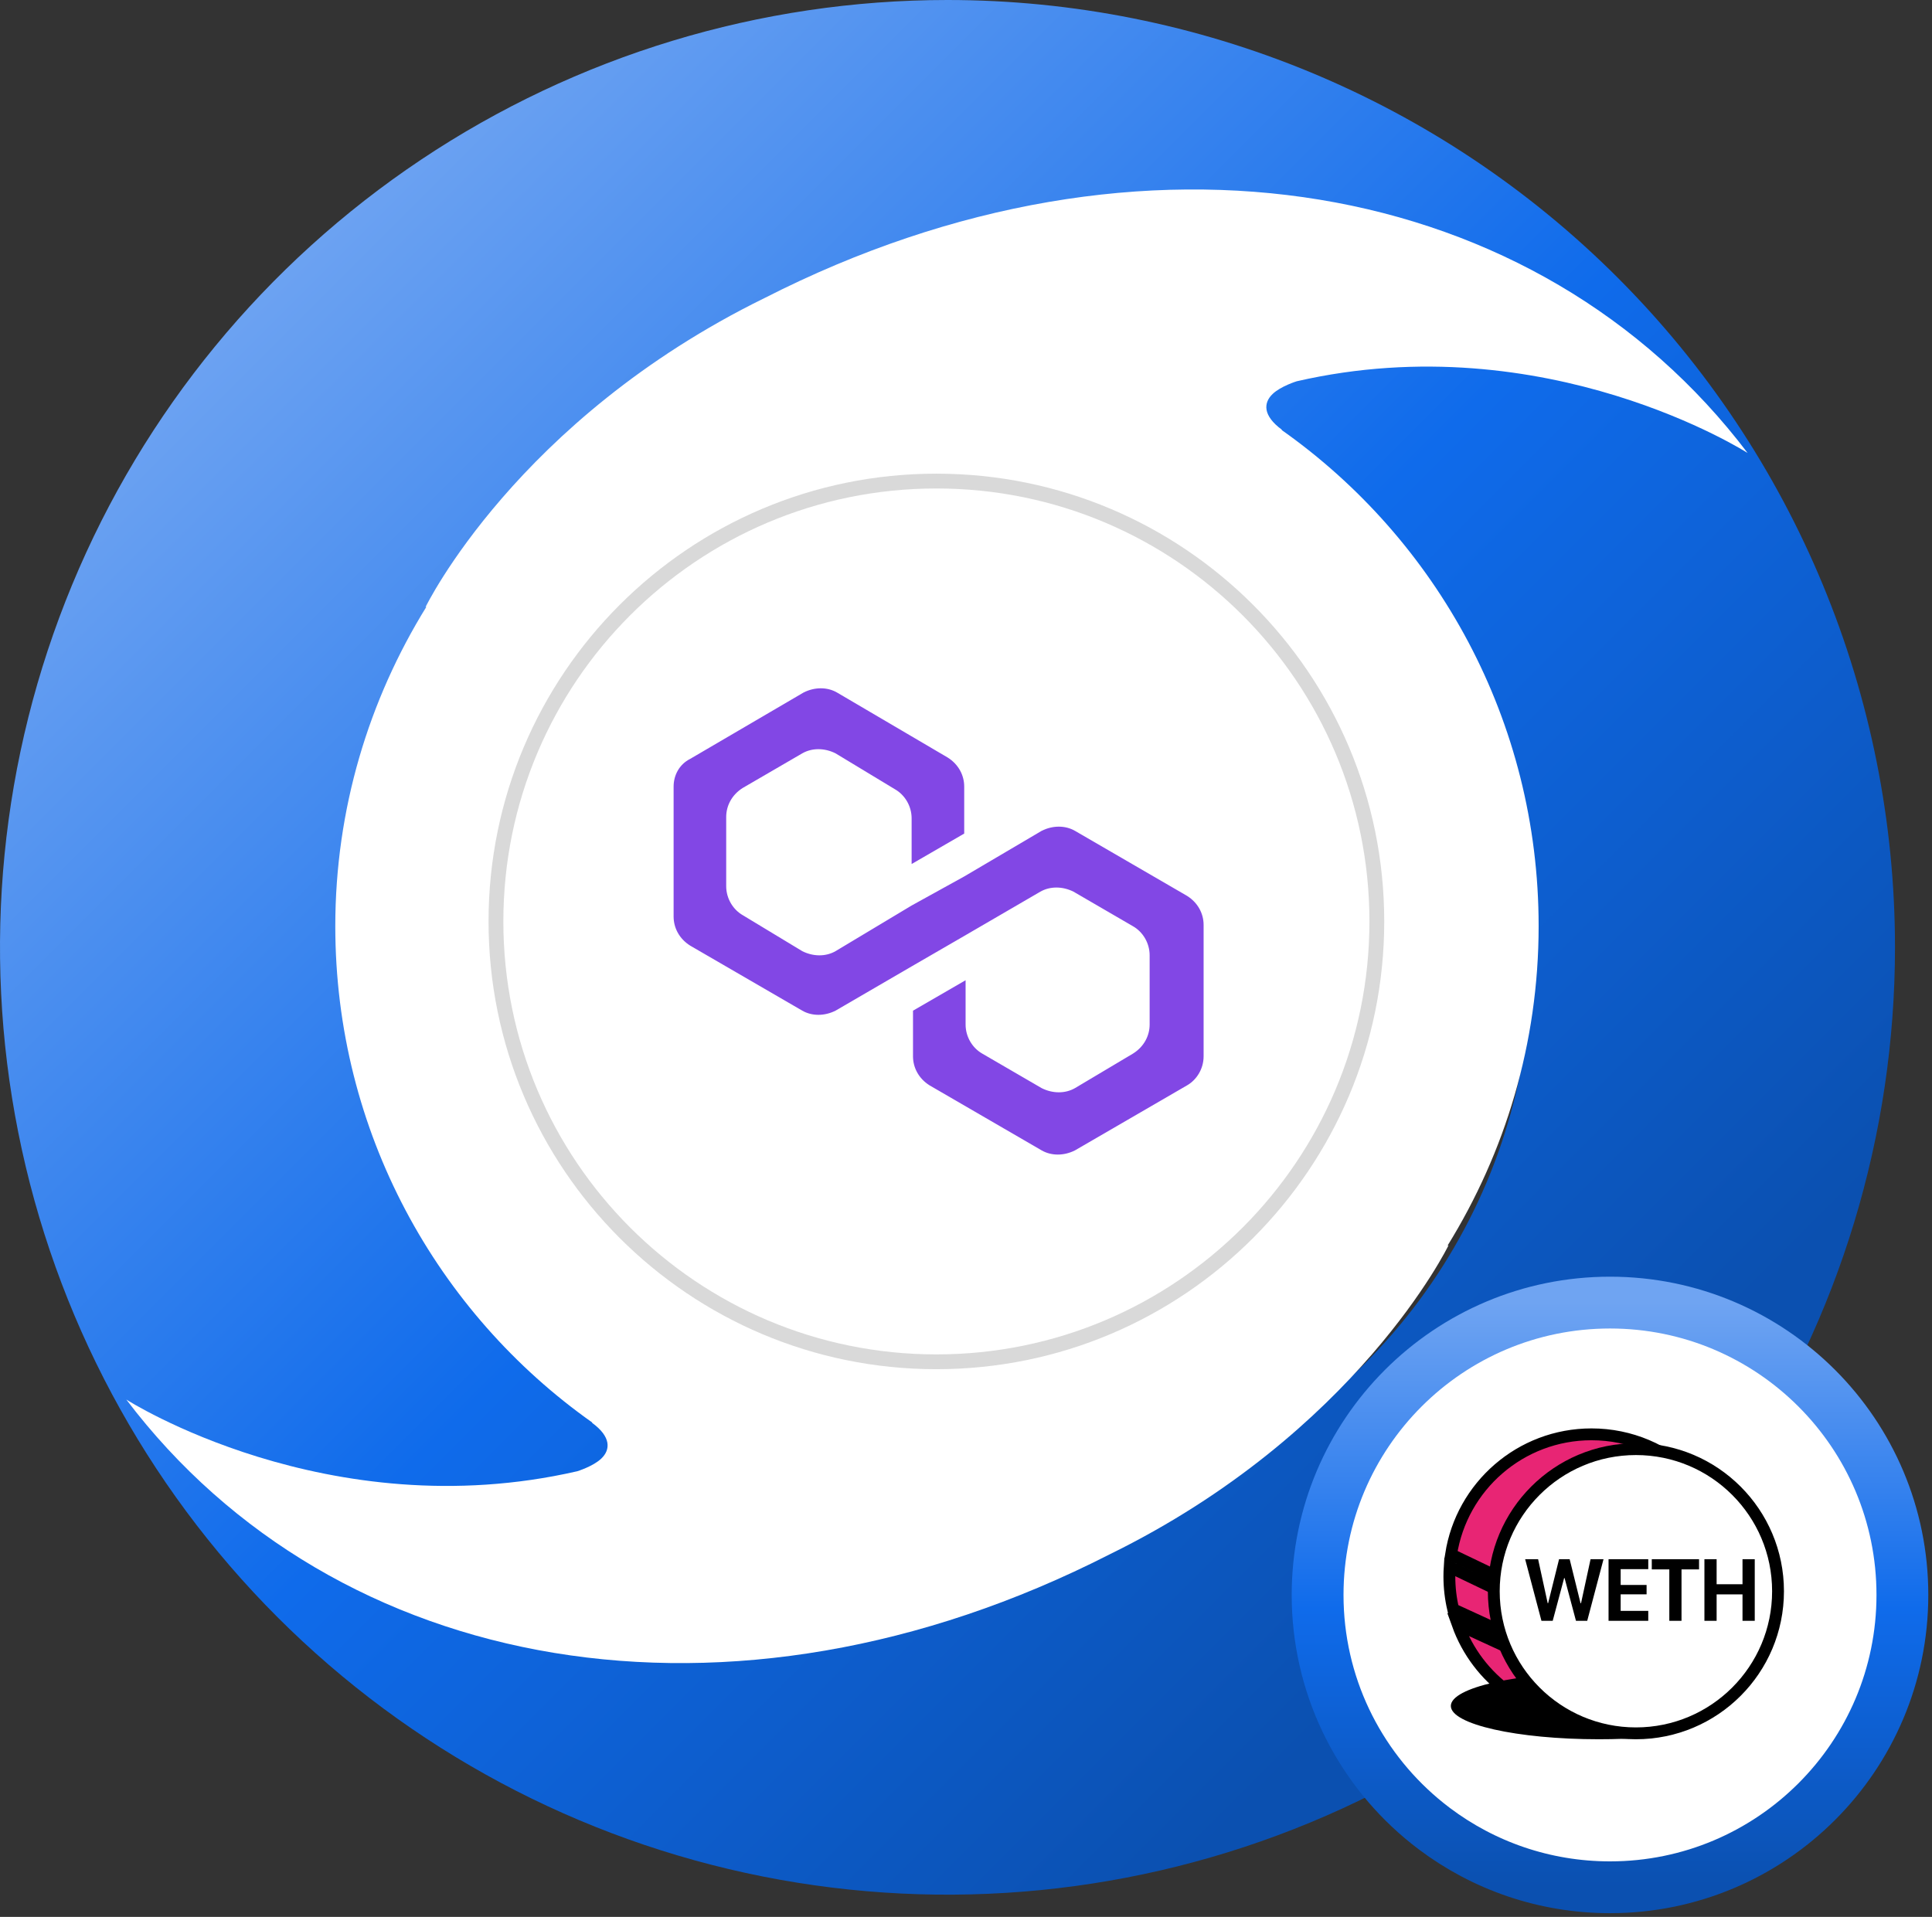 <svg width="261" height="259" viewBox="0 0 261 259" fill="none" xmlns="http://www.w3.org/2000/svg">
<rect x="0" y="0" width="261" height="259" fill="#333333" stroke="none"/>
<path d="M129.753 52.603C145.012 52.603 159.929 57.128 172.616 65.605C185.303 74.082 195.192 86.132 201.031 100.229C206.871 114.327 208.398 129.839 205.422 144.805C202.445 159.771 195.097 173.517 184.307 184.307C173.517 195.097 159.771 202.445 144.805 205.422C129.839 208.399 114.327 206.871 100.229 201.031C86.132 195.192 74.083 185.303 65.605 172.616C57.128 159.929 52.603 145.012 52.603 129.753C52.629 109.3 60.765 89.691 75.228 75.228C89.691 60.766 109.3 52.629 129.753 52.603ZM128 0C102.684 0 77.937 7.507 56.887 21.572C35.837 35.637 19.431 55.628 9.743 79.016C0.055 102.405 -2.479 128.142 2.46 152.972C7.398 177.801 19.589 200.608 37.49 218.51C55.392 236.411 78.199 248.602 103.029 253.54C127.858 258.479 153.595 255.944 176.984 246.257C200.372 236.568 220.363 220.163 234.428 199.113C248.493 178.063 256 153.316 256 128C256 94.052 242.514 61.495 218.51 37.49C194.505 13.486 161.948 0 128 0Z" fill="url(#paint0_linear_755_1991)"/>
<path d="M173.145 58.102L173.179 58.067C170.582 56.161 170.668 54.428 171.923 53.233C173.024 52.176 175.175 51.517 175.175 51.517C208.891 43.772 236.089 61.204 236.089 61.204C207.859 23.948 154.446 14.175 103.285 40.271C69.775 56.698 57.492 82.015 57.492 82.015L57.596 81.998C49.837 94.543 45.296 109.307 45.296 125.145C45.296 152.904 59.041 177.389 80.01 192.204L79.976 192.239C82.573 194.128 82.487 195.878 81.232 197.074C80.131 198.131 77.981 198.789 77.981 198.789C44.246 206.535 17.066 189.103 17.066 189.103C45.296 226.376 98.71 236.131 149.87 210.035C183.38 193.608 195.68 168.274 195.68 168.274L195.56 168.292C203.318 155.746 207.859 140.982 207.859 125.127C207.859 97.385 194.115 72.9 173.145 58.102ZM94.162 126.028C94.162 107.55 109.074 92.558 127.454 92.558C145.833 92.558 160.745 107.55 160.745 126.028C160.745 144.523 145.833 159.515 127.454 159.515C109.057 159.515 94.162 144.541 94.162 126.028Z" fill="white"/>
<path fill-rule="evenodd" clip-rule="evenodd" d="M217.5 255C239.315 255 257 237.315 257 215.5C257 193.685 239.315 176 217.5 176C195.685 176 178 193.685 178 215.5C178 227.598 183.439 238.426 192.005 245.672C192.583 246.16 193.174 246.632 193.779 247.087C200.384 252.055 208.598 255 217.5 255Z" fill="white" stroke="url(#paint1_linear_755_1991)" stroke-width="7"/>
<path d="M195.842 211.717L203.154 215.221L203.846 213.779L196.028 210.031C197.455 200.837 205.406 193.8 215 193.8C225.604 193.8 234.2 202.396 234.2 213C234.2 223.604 225.604 232.2 215 232.2C206.668 232.2 199.575 226.893 196.918 219.473L206.166 223.727L206.834 222.273L196.314 217.434C195.978 216.012 195.8 214.527 195.8 213C195.8 212.569 195.814 212.141 195.842 211.717Z" fill="#E82574" stroke="black" stroke-width="1.6"/>
<path d="M234 226C234 227.973 230.355 234.15 222.5 234.757C220.462 234.915 218.275 235 216 235C204.954 235 196 232.985 196 230.5C196 228.015 204.954 226 216 226C227.046 226 234 223.515 234 226Z" fill="black"/>
<circle cx="221" cy="215" r="19.2" fill="white" stroke="black" stroke-width="1.6"/>
<path d="M209.76 219L211.304 213.226H211.365L212.903 219H214.423L216.626 210.669H214.875L213.587 216.614H213.52L212.049 210.669H210.62L209.143 216.614H209.082L207.788 210.669H206.037L208.24 219H209.76ZM222.669 217.651H218.94V215.417H222.443V214.154H218.94V212.018H222.669V210.669H217.304V219H222.669V217.651ZM227.161 219V212.048H229.53V210.669H223.145V212.048H225.513V219H227.161ZM237.055 219V210.669H235.401V214.056H231.904V210.669H230.256V219H231.904V215.429H235.401V219H237.055Z" fill="black"/>
<path d="M128.5 166C150.315 166 168 147.868 168 125.5C168 103.132 150.315 85 128.5 85C106.685 85 89 103.132 89 125.5C89 147.868 106.685 166 128.5 166Z" fill="white"/>
<path d="M126.5 185C159.913 185 187 157.913 187 124.5C187 91.087 159.913 64 126.5 64C93.087 64 66 91.087 66 124.5C66 157.913 93.087 185 126.5 185Z" fill="white"/>
<path d="M186 124.5C186 157.361 159.361 184 126.5 184C93.639 184 67 157.361 67 124.5C67 91.639 93.639 65 126.5 65C159.361 65 186 91.639 186 124.5Z" stroke="black" stroke-opacity="0.15" stroke-width="2"/>
<path d="M145.214 112.255C143.905 111.507 142.223 111.507 140.727 112.255L130.258 118.424L123.154 122.35L112.872 128.519C111.564 129.267 109.881 129.267 108.386 128.519L100.347 123.659C99.039 122.911 98.104 121.415 98.104 119.733V110.386C98.104 108.89 98.852 107.395 100.347 106.46L108.386 101.786C109.694 101.039 111.377 101.039 112.872 101.786L120.911 106.647C122.22 107.395 123.154 108.89 123.154 110.573V116.742L130.258 112.629V106.273C130.258 104.777 129.51 103.282 128.015 102.347L113.059 93.561C111.751 92.813 110.068 92.813 108.573 93.561L93.243 102.534C91.748 103.282 91 104.777 91 106.273V123.846C91 125.341 91.748 126.837 93.243 127.772L108.386 136.558C109.694 137.306 111.377 137.306 112.872 136.558L123.154 130.576L130.258 126.463L140.54 120.481C141.849 119.733 143.531 119.733 145.027 120.481L153.065 125.154C154.374 125.902 155.309 127.398 155.309 129.08V138.427C155.309 139.923 154.561 141.418 153.065 142.353L145.214 147.027C143.905 147.774 142.223 147.774 140.727 147.027L132.688 142.353C131.38 141.605 130.445 140.11 130.445 138.427V132.445L123.341 136.558V142.727C123.341 144.223 124.089 145.718 125.585 146.653L140.727 155.439C142.036 156.187 143.718 156.187 145.214 155.439L160.356 146.653C161.665 145.905 162.599 144.409 162.599 142.727V124.967C162.599 123.472 161.852 121.976 160.356 121.042L145.214 112.255Z" fill="#8247E5"/>
<defs>
<linearGradient id="paint0_linear_755_1991" x1="206.584" y1="206.584" x2="34.56" y2="34.56" gradientUnits="userSpaceOnUse">
<stop offset="0.001" stop-color="#0B50B0"/>
<stop offset="0.463" stop-color="#0F6BEB"/>
<stop offset="1" stop-color="#6FA4F2"/>
</linearGradient>
<linearGradient id="paint1_linear_755_1991" x1="217.5" y1="176" x2="217.5" y2="255" gradientUnits="userSpaceOnUse">
<stop stop-color="#6FA4F2"/>
<stop offset="0.524" stop-color="#0F6BEB"/>
<stop offset="1" stop-color="#0B50B0"/>
</linearGradient>
</defs>
</svg>
